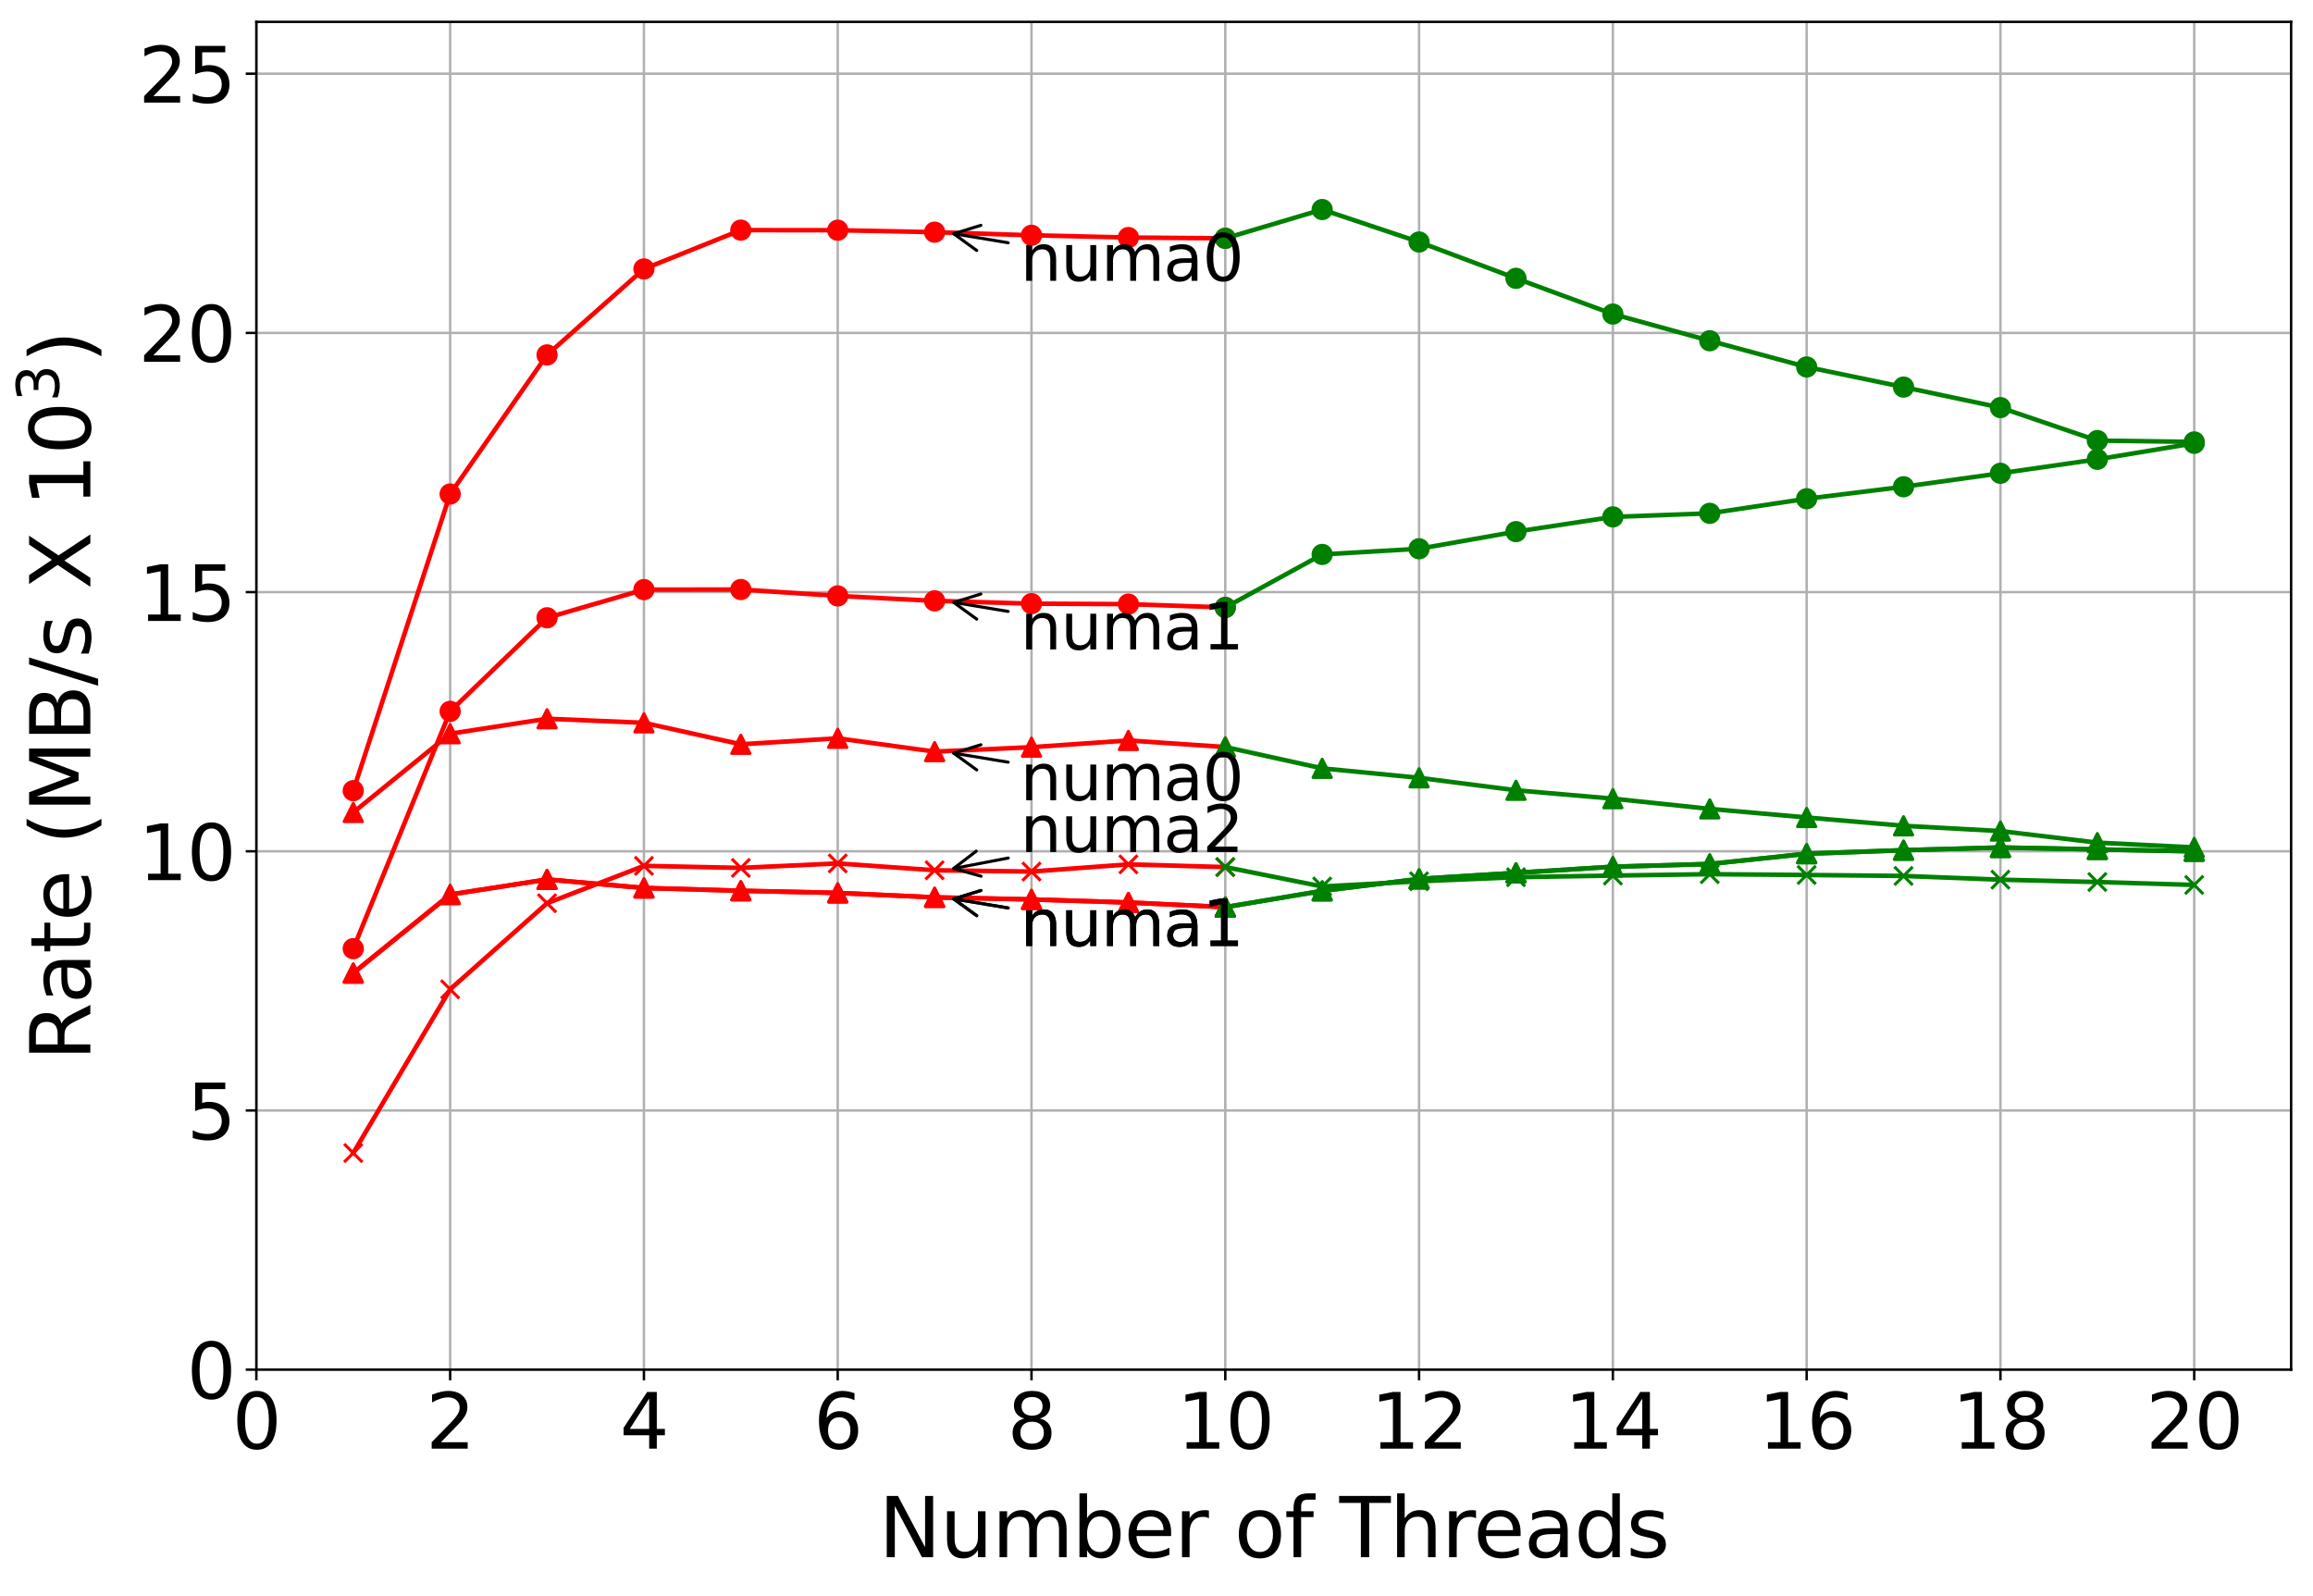 <?xml version="1.0" encoding="utf-8" standalone="no"?>
<!DOCTYPE svg PUBLIC "-//W3C//DTD SVG 1.1//EN"
  "http://www.w3.org/Graphics/SVG/1.1/DTD/svg11.dtd">
<svg xmlns:xlink="http://www.w3.org/1999/xlink" width="761.163pt" height="525.246pt" viewBox="0 0 761.163 525.246" xmlns="http://www.w3.org/2000/svg" version="1.1">
 <defs>
  <style type="text/css">*{stroke-linejoin: round; stroke-linecap: butt}</style>
 </defs>
 <g id="figure_1">
  <g id="patch_1">
   <path d="M 0 525.246 
L 761.163 525.246 
L 761.163 0 
L 0 0 
z
" style="fill: #ffffff"/>
  </g>
  <g id="axes_1">
   <g id="patch_2">
    <path d="M 84.362 450.72 
L 753.962 450.72 
L 753.962 7.2 
L 84.362 7.2 
z
" style="fill: #ffffff"/>
   </g>
   <g id="matplotlib.axis_1">
    <g id="xtick_1">
     <g id="line2d_1">
      <path d="M 84.362 450.72 
L 84.362 7.2 
" clip-path="url(#p58111f5a32)" style="fill: none; stroke: #b0b0b0; stroke-width: 0.8; stroke-linecap: square"/>
     </g>
     <g id="line2d_2">
      <defs>
       <path id="md30cfa95b1" d="M 0 0 
L 0 3.5 
" style="stroke: #000000; stroke-width: 0.8"/>
      </defs>
      <g>
       <use xlink:href="#md30cfa95b1" x="84.362" y="450.72" style="stroke: #000000; stroke-width: 0.8"/>
      </g>
     </g>
     <g id="text_1">
      <!-- 0 -->
      <g transform="translate(76.409 476.716) scale(0.25 -0.25)">
       <defs>
        <path id="DejaVuSans-30" d="M 2034 4250 
Q 1547 4250 1301 3770 
Q 1056 3291 1056 2328 
Q 1056 1369 1301 889 
Q 1547 409 2034 409 
Q 2525 409 2770 889 
Q 3016 1369 3016 2328 
Q 3016 3291 2770 3770 
Q 2525 4250 2034 4250 
z
M 2034 4750 
Q 2819 4750 3233 4129 
Q 3647 3509 3647 2328 
Q 3647 1150 3233 529 
Q 2819 -91 2034 -91 
Q 1250 -91 836 529 
Q 422 1150 422 2328 
Q 422 3509 836 4129 
Q 1250 4750 2034 4750 
z
" transform="scale(0.016)"/>
       </defs>
       <use xlink:href="#DejaVuSans-30"/>
      </g>
     </g>
    </g>
    <g id="xtick_2">
     <g id="line2d_3">
      <path d="M 148.134 450.72 
L 148.134 7.2 
" clip-path="url(#p58111f5a32)" style="fill: none; stroke: #b0b0b0; stroke-width: 0.8; stroke-linecap: square"/>
     </g>
     <g id="line2d_4">
      <g>
       <use xlink:href="#md30cfa95b1" x="148.134" y="450.72" style="stroke: #000000; stroke-width: 0.8"/>
      </g>
     </g>
     <g id="text_2">
      <!-- 2 -->
      <g transform="translate(140.181 476.716) scale(0.25 -0.25)">
       <defs>
        <path id="DejaVuSans-32" d="M 1228 531 
L 3431 531 
L 3431 0 
L 469 0 
L 469 531 
Q 828 903 1448 1529 
Q 2069 2156 2228 2338 
Q 2531 2678 2651 2914 
Q 2772 3150 2772 3378 
Q 2772 3750 2511 3984 
Q 2250 4219 1831 4219 
Q 1534 4219 1204 4116 
Q 875 4013 500 3803 
L 500 4441 
Q 881 4594 1212 4672 
Q 1544 4750 1819 4750 
Q 2544 4750 2975 4387 
Q 3406 4025 3406 3419 
Q 3406 3131 3298 2873 
Q 3191 2616 2906 2266 
Q 2828 2175 2409 1742 
Q 1991 1309 1228 531 
z
" transform="scale(0.016)"/>
       </defs>
       <use xlink:href="#DejaVuSans-32"/>
      </g>
     </g>
    </g>
    <g id="xtick_3">
     <g id="line2d_5">
      <path d="M 211.905 450.72 
L 211.905 7.2 
" clip-path="url(#p58111f5a32)" style="fill: none; stroke: #b0b0b0; stroke-width: 0.8; stroke-linecap: square"/>
     </g>
     <g id="line2d_6">
      <g>
       <use xlink:href="#md30cfa95b1" x="211.905" y="450.72" style="stroke: #000000; stroke-width: 0.8"/>
      </g>
     </g>
     <g id="text_3">
      <!-- 4 -->
      <g transform="translate(203.952 476.716) scale(0.25 -0.25)">
       <defs>
        <path id="DejaVuSans-34" d="M 2419 4116 
L 825 1625 
L 2419 1625 
L 2419 4116 
z
M 2253 4666 
L 3047 4666 
L 3047 1625 
L 3713 1625 
L 3713 1100 
L 3047 1100 
L 3047 0 
L 2419 0 
L 2419 1100 
L 313 1100 
L 313 1709 
L 2253 4666 
z
" transform="scale(0.016)"/>
       </defs>
       <use xlink:href="#DejaVuSans-34"/>
      </g>
     </g>
    </g>
    <g id="xtick_4">
     <g id="line2d_7">
      <path d="M 275.677 450.72 
L 275.677 7.2 
" clip-path="url(#p58111f5a32)" style="fill: none; stroke: #b0b0b0; stroke-width: 0.8; stroke-linecap: square"/>
     </g>
     <g id="line2d_8">
      <g>
       <use xlink:href="#md30cfa95b1" x="275.677" y="450.72" style="stroke: #000000; stroke-width: 0.8"/>
      </g>
     </g>
     <g id="text_4">
      <!-- 6 -->
      <g transform="translate(267.724 476.716) scale(0.25 -0.25)">
       <defs>
        <path id="DejaVuSans-36" d="M 2113 2584 
Q 1688 2584 1439 2293 
Q 1191 2003 1191 1497 
Q 1191 994 1439 701 
Q 1688 409 2113 409 
Q 2538 409 2786 701 
Q 3034 994 3034 1497 
Q 3034 2003 2786 2293 
Q 2538 2584 2113 2584 
z
M 3366 4563 
L 3366 3988 
Q 3128 4100 2886 4159 
Q 2644 4219 2406 4219 
Q 1781 4219 1451 3797 
Q 1122 3375 1075 2522 
Q 1259 2794 1537 2939 
Q 1816 3084 2150 3084 
Q 2853 3084 3261 2657 
Q 3669 2231 3669 1497 
Q 3669 778 3244 343 
Q 2819 -91 2113 -91 
Q 1303 -91 875 529 
Q 447 1150 447 2328 
Q 447 3434 972 4092 
Q 1497 4750 2381 4750 
Q 2619 4750 2861 4703 
Q 3103 4656 3366 4563 
z
" transform="scale(0.016)"/>
       </defs>
       <use xlink:href="#DejaVuSans-36"/>
      </g>
     </g>
    </g>
    <g id="xtick_5">
     <g id="line2d_9">
      <path d="M 339.448 450.72 
L 339.448 7.2 
" clip-path="url(#p58111f5a32)" style="fill: none; stroke: #b0b0b0; stroke-width: 0.8; stroke-linecap: square"/>
     </g>
     <g id="line2d_10">
      <g>
       <use xlink:href="#md30cfa95b1" x="339.448" y="450.72" style="stroke: #000000; stroke-width: 0.8"/>
      </g>
     </g>
     <g id="text_5">
      <!-- 8 -->
      <g transform="translate(331.495 476.716) scale(0.25 -0.25)">
       <defs>
        <path id="DejaVuSans-38" d="M 2034 2216 
Q 1584 2216 1326 1975 
Q 1069 1734 1069 1313 
Q 1069 891 1326 650 
Q 1584 409 2034 409 
Q 2484 409 2743 651 
Q 3003 894 3003 1313 
Q 3003 1734 2745 1975 
Q 2488 2216 2034 2216 
z
M 1403 2484 
Q 997 2584 770 2862 
Q 544 3141 544 3541 
Q 544 4100 942 4425 
Q 1341 4750 2034 4750 
Q 2731 4750 3128 4425 
Q 3525 4100 3525 3541 
Q 3525 3141 3298 2862 
Q 3072 2584 2669 2484 
Q 3125 2378 3379 2068 
Q 3634 1759 3634 1313 
Q 3634 634 3220 271 
Q 2806 -91 2034 -91 
Q 1263 -91 848 271 
Q 434 634 434 1313 
Q 434 1759 690 2068 
Q 947 2378 1403 2484 
z
M 1172 3481 
Q 1172 3119 1398 2916 
Q 1625 2713 2034 2713 
Q 2441 2713 2670 2916 
Q 2900 3119 2900 3481 
Q 2900 3844 2670 4047 
Q 2441 4250 2034 4250 
Q 1625 4250 1398 4047 
Q 1172 3844 1172 3481 
z
" transform="scale(0.016)"/>
       </defs>
       <use xlink:href="#DejaVuSans-38"/>
      </g>
     </g>
    </g>
    <g id="xtick_6">
     <g id="line2d_11">
      <path d="M 403.22 450.72 
L 403.22 7.2 
" clip-path="url(#p58111f5a32)" style="fill: none; stroke: #b0b0b0; stroke-width: 0.8; stroke-linecap: square"/>
     </g>
     <g id="line2d_12">
      <g>
       <use xlink:href="#md30cfa95b1" x="403.22" y="450.72" style="stroke: #000000; stroke-width: 0.8"/>
      </g>
     </g>
     <g id="text_6">
      <!-- 10 -->
      <g transform="translate(387.313 476.716) scale(0.25 -0.25)">
       <defs>
        <path id="DejaVuSans-31" d="M 794 531 
L 1825 531 
L 1825 4091 
L 703 3866 
L 703 4441 
L 1819 4666 
L 2450 4666 
L 2450 531 
L 3481 531 
L 3481 0 
L 794 0 
L 794 531 
z
" transform="scale(0.016)"/>
       </defs>
       <use xlink:href="#DejaVuSans-31"/>
       <use xlink:href="#DejaVuSans-30" x="63.623"/>
      </g>
     </g>
    </g>
    <g id="xtick_7">
     <g id="line2d_13">
      <path d="M 466.991 450.72 
L 466.991 7.2 
" clip-path="url(#p58111f5a32)" style="fill: none; stroke: #b0b0b0; stroke-width: 0.8; stroke-linecap: square"/>
     </g>
     <g id="line2d_14">
      <g>
       <use xlink:href="#md30cfa95b1" x="466.991" y="450.72" style="stroke: #000000; stroke-width: 0.8"/>
      </g>
     </g>
     <g id="text_7">
      <!-- 12 -->
      <g transform="translate(451.085 476.716) scale(0.25 -0.25)">
       <use xlink:href="#DejaVuSans-31"/>
       <use xlink:href="#DejaVuSans-32" x="63.623"/>
      </g>
     </g>
    </g>
    <g id="xtick_8">
     <g id="line2d_15">
      <path d="M 530.763 450.72 
L 530.763 7.2 
" clip-path="url(#p58111f5a32)" style="fill: none; stroke: #b0b0b0; stroke-width: 0.8; stroke-linecap: square"/>
     </g>
     <g id="line2d_16">
      <g>
       <use xlink:href="#md30cfa95b1" x="530.763" y="450.72" style="stroke: #000000; stroke-width: 0.8"/>
      </g>
     </g>
     <g id="text_8">
      <!-- 14 -->
      <g transform="translate(514.856 476.716) scale(0.25 -0.25)">
       <use xlink:href="#DejaVuSans-31"/>
       <use xlink:href="#DejaVuSans-34" x="63.623"/>
      </g>
     </g>
    </g>
    <g id="xtick_9">
     <g id="line2d_17">
      <path d="M 594.534 450.72 
L 594.534 7.2 
" clip-path="url(#p58111f5a32)" style="fill: none; stroke: #b0b0b0; stroke-width: 0.8; stroke-linecap: square"/>
     </g>
     <g id="line2d_18">
      <g>
       <use xlink:href="#md30cfa95b1" x="594.534" y="450.72" style="stroke: #000000; stroke-width: 0.8"/>
      </g>
     </g>
     <g id="text_9">
      <!-- 16 -->
      <g transform="translate(578.628 476.716) scale(0.25 -0.25)">
       <use xlink:href="#DejaVuSans-31"/>
       <use xlink:href="#DejaVuSans-36" x="63.623"/>
      </g>
     </g>
    </g>
    <g id="xtick_10">
     <g id="line2d_19">
      <path d="M 658.305 450.72 
L 658.305 7.2 
" clip-path="url(#p58111f5a32)" style="fill: none; stroke: #b0b0b0; stroke-width: 0.8; stroke-linecap: square"/>
     </g>
     <g id="line2d_20">
      <g>
       <use xlink:href="#md30cfa95b1" x="658.305" y="450.72" style="stroke: #000000; stroke-width: 0.8"/>
      </g>
     </g>
     <g id="text_10">
      <!-- 18 -->
      <g transform="translate(642.399 476.716) scale(0.25 -0.25)">
       <use xlink:href="#DejaVuSans-31"/>
       <use xlink:href="#DejaVuSans-38" x="63.623"/>
      </g>
     </g>
    </g>
    <g id="xtick_11">
     <g id="line2d_21">
      <path d="M 722.077 450.72 
L 722.077 7.2 
" clip-path="url(#p58111f5a32)" style="fill: none; stroke: #b0b0b0; stroke-width: 0.8; stroke-linecap: square"/>
     </g>
     <g id="line2d_22">
      <g>
       <use xlink:href="#md30cfa95b1" x="722.077" y="450.72" style="stroke: #000000; stroke-width: 0.8"/>
      </g>
     </g>
     <g id="text_11">
      <!-- 20 -->
      <g transform="translate(706.171 476.716) scale(0.25 -0.25)">
       <use xlink:href="#DejaVuSans-32"/>
       <use xlink:href="#DejaVuSans-30" x="63.623"/>
      </g>
     </g>
    </g>
    <g id="text_12">
     <!-- Number of Threads -->
     <g transform="translate(289.107 512.431) scale(0.27 -0.27)">
      <defs>
       <path id="DejaVuSans-4e" d="M 628 4666 
L 1478 4666 
L 3547 763 
L 3547 4666 
L 4159 4666 
L 4159 0 
L 3309 0 
L 1241 3903 
L 1241 0 
L 628 0 
L 628 4666 
z
" transform="scale(0.016)"/>
       <path id="DejaVuSans-75" d="M 544 1381 
L 544 3500 
L 1119 3500 
L 1119 1403 
Q 1119 906 1312 657 
Q 1506 409 1894 409 
Q 2359 409 2629 706 
Q 2900 1003 2900 1516 
L 2900 3500 
L 3475 3500 
L 3475 0 
L 2900 0 
L 2900 538 
Q 2691 219 2414 64 
Q 2138 -91 1772 -91 
Q 1169 -91 856 284 
Q 544 659 544 1381 
z
M 1991 3584 
L 1991 3584 
z
" transform="scale(0.016)"/>
       <path id="DejaVuSans-6d" d="M 3328 2828 
Q 3544 3216 3844 3400 
Q 4144 3584 4550 3584 
Q 5097 3584 5394 3201 
Q 5691 2819 5691 2113 
L 5691 0 
L 5113 0 
L 5113 2094 
Q 5113 2597 4934 2840 
Q 4756 3084 4391 3084 
Q 3944 3084 3684 2787 
Q 3425 2491 3425 1978 
L 3425 0 
L 2847 0 
L 2847 2094 
Q 2847 2600 2669 2842 
Q 2491 3084 2119 3084 
Q 1678 3084 1418 2786 
Q 1159 2488 1159 1978 
L 1159 0 
L 581 0 
L 581 3500 
L 1159 3500 
L 1159 2956 
Q 1356 3278 1631 3431 
Q 1906 3584 2284 3584 
Q 2666 3584 2933 3390 
Q 3200 3197 3328 2828 
z
" transform="scale(0.016)"/>
       <path id="DejaVuSans-62" d="M 3116 1747 
Q 3116 2381 2855 2742 
Q 2594 3103 2138 3103 
Q 1681 3103 1420 2742 
Q 1159 2381 1159 1747 
Q 1159 1113 1420 752 
Q 1681 391 2138 391 
Q 2594 391 2855 752 
Q 3116 1113 3116 1747 
z
M 1159 2969 
Q 1341 3281 1617 3432 
Q 1894 3584 2278 3584 
Q 2916 3584 3314 3078 
Q 3713 2572 3713 1747 
Q 3713 922 3314 415 
Q 2916 -91 2278 -91 
Q 1894 -91 1617 61 
Q 1341 213 1159 525 
L 1159 0 
L 581 0 
L 581 4863 
L 1159 4863 
L 1159 2969 
z
" transform="scale(0.016)"/>
       <path id="DejaVuSans-65" d="M 3597 1894 
L 3597 1613 
L 953 1613 
Q 991 1019 1311 708 
Q 1631 397 2203 397 
Q 2534 397 2845 478 
Q 3156 559 3463 722 
L 3463 178 
Q 3153 47 2828 -22 
Q 2503 -91 2169 -91 
Q 1331 -91 842 396 
Q 353 884 353 1716 
Q 353 2575 817 3079 
Q 1281 3584 2069 3584 
Q 2775 3584 3186 3129 
Q 3597 2675 3597 1894 
z
M 3022 2063 
Q 3016 2534 2758 2815 
Q 2500 3097 2075 3097 
Q 1594 3097 1305 2825 
Q 1016 2553 972 2059 
L 3022 2063 
z
" transform="scale(0.016)"/>
       <path id="DejaVuSans-72" d="M 2631 2963 
Q 2534 3019 2420 3045 
Q 2306 3072 2169 3072 
Q 1681 3072 1420 2755 
Q 1159 2438 1159 1844 
L 1159 0 
L 581 0 
L 581 3500 
L 1159 3500 
L 1159 2956 
Q 1341 3275 1631 3429 
Q 1922 3584 2338 3584 
Q 2397 3584 2469 3576 
Q 2541 3569 2628 3553 
L 2631 2963 
z
" transform="scale(0.016)"/>
       <path id="DejaVuSans-20" transform="scale(0.016)"/>
       <path id="DejaVuSans-6f" d="M 1959 3097 
Q 1497 3097 1228 2736 
Q 959 2375 959 1747 
Q 959 1119 1226 758 
Q 1494 397 1959 397 
Q 2419 397 2687 759 
Q 2956 1122 2956 1747 
Q 2956 2369 2687 2733 
Q 2419 3097 1959 3097 
z
M 1959 3584 
Q 2709 3584 3137 3096 
Q 3566 2609 3566 1747 
Q 3566 888 3137 398 
Q 2709 -91 1959 -91 
Q 1206 -91 779 398 
Q 353 888 353 1747 
Q 353 2609 779 3096 
Q 1206 3584 1959 3584 
z
" transform="scale(0.016)"/>
       <path id="DejaVuSans-66" d="M 2375 4863 
L 2375 4384 
L 1825 4384 
Q 1516 4384 1395 4259 
Q 1275 4134 1275 3809 
L 1275 3500 
L 2222 3500 
L 2222 3053 
L 1275 3053 
L 1275 0 
L 697 0 
L 697 3053 
L 147 3053 
L 147 3500 
L 697 3500 
L 697 3744 
Q 697 4328 969 4595 
Q 1241 4863 1831 4863 
L 2375 4863 
z
" transform="scale(0.016)"/>
       <path id="DejaVuSans-54" d="M -19 4666 
L 3928 4666 
L 3928 4134 
L 2272 4134 
L 2272 0 
L 1638 0 
L 1638 4134 
L -19 4134 
L -19 4666 
z
" transform="scale(0.016)"/>
       <path id="DejaVuSans-68" d="M 3513 2113 
L 3513 0 
L 2938 0 
L 2938 2094 
Q 2938 2591 2744 2837 
Q 2550 3084 2163 3084 
Q 1697 3084 1428 2787 
Q 1159 2491 1159 1978 
L 1159 0 
L 581 0 
L 581 4863 
L 1159 4863 
L 1159 2956 
Q 1366 3272 1645 3428 
Q 1925 3584 2291 3584 
Q 2894 3584 3203 3211 
Q 3513 2838 3513 2113 
z
" transform="scale(0.016)"/>
       <path id="DejaVuSans-61" d="M 2194 1759 
Q 1497 1759 1228 1600 
Q 959 1441 959 1056 
Q 959 750 1161 570 
Q 1363 391 1709 391 
Q 2188 391 2477 730 
Q 2766 1069 2766 1631 
L 2766 1759 
L 2194 1759 
z
M 3341 1997 
L 3341 0 
L 2766 0 
L 2766 531 
Q 2569 213 2275 61 
Q 1981 -91 1556 -91 
Q 1019 -91 701 211 
Q 384 513 384 1019 
Q 384 1609 779 1909 
Q 1175 2209 1959 2209 
L 2766 2209 
L 2766 2266 
Q 2766 2663 2505 2880 
Q 2244 3097 1772 3097 
Q 1472 3097 1187 3025 
Q 903 2953 641 2809 
L 641 3341 
Q 956 3463 1253 3523 
Q 1550 3584 1831 3584 
Q 2591 3584 2966 3190 
Q 3341 2797 3341 1997 
z
" transform="scale(0.016)"/>
       <path id="DejaVuSans-64" d="M 2906 2969 
L 2906 4863 
L 3481 4863 
L 3481 0 
L 2906 0 
L 2906 525 
Q 2725 213 2448 61 
Q 2172 -91 1784 -91 
Q 1150 -91 751 415 
Q 353 922 353 1747 
Q 353 2572 751 3078 
Q 1150 3584 1784 3584 
Q 2172 3584 2448 3432 
Q 2725 3281 2906 2969 
z
M 947 1747 
Q 947 1113 1208 752 
Q 1469 391 1925 391 
Q 2381 391 2643 752 
Q 2906 1113 2906 1747 
Q 2906 2381 2643 2742 
Q 2381 3103 1925 3103 
Q 1469 3103 1208 2742 
Q 947 2381 947 1747 
z
" transform="scale(0.016)"/>
       <path id="DejaVuSans-73" d="M 2834 3397 
L 2834 2853 
Q 2591 2978 2328 3040 
Q 2066 3103 1784 3103 
Q 1356 3103 1142 2972 
Q 928 2841 928 2578 
Q 928 2378 1081 2264 
Q 1234 2150 1697 2047 
L 1894 2003 
Q 2506 1872 2764 1633 
Q 3022 1394 3022 966 
Q 3022 478 2636 193 
Q 2250 -91 1575 -91 
Q 1294 -91 989 -36 
Q 684 19 347 128 
L 347 722 
Q 666 556 975 473 
Q 1284 391 1588 391 
Q 1994 391 2212 530 
Q 2431 669 2431 922 
Q 2431 1156 2273 1281 
Q 2116 1406 1581 1522 
L 1381 1569 
Q 847 1681 609 1914 
Q 372 2147 372 2553 
Q 372 3047 722 3315 
Q 1072 3584 1716 3584 
Q 2034 3584 2315 3537 
Q 2597 3491 2834 3397 
z
" transform="scale(0.016)"/>
      </defs>
      <use xlink:href="#DejaVuSans-4e"/>
      <use xlink:href="#DejaVuSans-75" x="74.805"/>
      <use xlink:href="#DejaVuSans-6d" x="138.184"/>
      <use xlink:href="#DejaVuSans-62" x="235.596"/>
      <use xlink:href="#DejaVuSans-65" x="299.072"/>
      <use xlink:href="#DejaVuSans-72" x="360.596"/>
      <use xlink:href="#DejaVuSans-20" x="401.709"/>
      <use xlink:href="#DejaVuSans-6f" x="433.496"/>
      <use xlink:href="#DejaVuSans-66" x="494.678"/>
      <use xlink:href="#DejaVuSans-20" x="529.883"/>
      <use xlink:href="#DejaVuSans-54" x="561.67"/>
      <use xlink:href="#DejaVuSans-68" x="622.754"/>
      <use xlink:href="#DejaVuSans-72" x="686.133"/>
      <use xlink:href="#DejaVuSans-65" x="724.996"/>
      <use xlink:href="#DejaVuSans-61" x="786.52"/>
      <use xlink:href="#DejaVuSans-64" x="847.799"/>
      <use xlink:href="#DejaVuSans-73" x="911.275"/>
     </g>
    </g>
   </g>
   <g id="matplotlib.axis_2">
    <g id="ytick_1">
     <g id="line2d_23">
      <path d="M 84.362 450.72 
L 753.962 450.72 
" clip-path="url(#p58111f5a32)" style="fill: none; stroke: #b0b0b0; stroke-width: 0.8; stroke-linecap: square"/>
     </g>
     <g id="line2d_24">
      <defs>
       <path id="m90e48a0d17" d="M 0 0 
L -3.5 0 
" style="stroke: #000000; stroke-width: 0.8"/>
      </defs>
      <g>
       <use xlink:href="#m90e48a0d17" x="84.362" y="450.72" style="stroke: #000000; stroke-width: 0.8"/>
      </g>
     </g>
     <g id="text_13">
      <!-- 0 -->
      <g transform="translate(61.456 460.218) scale(0.25 -0.25)">
       <use xlink:href="#DejaVuSans-30"/>
      </g>
     </g>
    </g>
    <g id="ytick_2">
     <g id="line2d_25">
      <path d="M 84.362 365.428 
L 753.962 365.428 
" clip-path="url(#p58111f5a32)" style="fill: none; stroke: #b0b0b0; stroke-width: 0.8; stroke-linecap: square"/>
     </g>
     <g id="line2d_26">
      <g>
       <use xlink:href="#m90e48a0d17" x="84.362" y="365.428" style="stroke: #000000; stroke-width: 0.8"/>
      </g>
     </g>
     <g id="text_14">
      <!-- 5 -->
      <g transform="translate(61.456 374.926) scale(0.25 -0.25)">
       <defs>
        <path id="DejaVuSans-35" d="M 691 4666 
L 3169 4666 
L 3169 4134 
L 1269 4134 
L 1269 2991 
Q 1406 3038 1543 3061 
Q 1681 3084 1819 3084 
Q 2600 3084 3056 2656 
Q 3513 2228 3513 1497 
Q 3513 744 3044 326 
Q 2575 -91 1722 -91 
Q 1428 -91 1123 -41 
Q 819 9 494 109 
L 494 744 
Q 775 591 1075 516 
Q 1375 441 1709 441 
Q 2250 441 2565 725 
Q 2881 1009 2881 1497 
Q 2881 1984 2565 2268 
Q 2250 2553 1709 2553 
Q 1456 2553 1204 2497 
Q 953 2441 691 2322 
L 691 4666 
z
" transform="scale(0.016)"/>
       </defs>
       <use xlink:href="#DejaVuSans-35"/>
      </g>
     </g>
    </g>
    <g id="ytick_3">
     <g id="line2d_27">
      <path d="M 84.362 280.135 
L 753.962 280.135 
" clip-path="url(#p58111f5a32)" style="fill: none; stroke: #b0b0b0; stroke-width: 0.8; stroke-linecap: square"/>
     </g>
     <g id="line2d_28">
      <g>
       <use xlink:href="#m90e48a0d17" x="84.362" y="280.135" style="stroke: #000000; stroke-width: 0.8"/>
      </g>
     </g>
     <g id="text_15">
      <!-- 10 -->
      <g transform="translate(45.55 289.633) scale(0.25 -0.25)">
       <use xlink:href="#DejaVuSans-31"/>
       <use xlink:href="#DejaVuSans-30" x="63.623"/>
      </g>
     </g>
    </g>
    <g id="ytick_4">
     <g id="line2d_29">
      <path d="M 84.362 194.843 
L 753.962 194.843 
" clip-path="url(#p58111f5a32)" style="fill: none; stroke: #b0b0b0; stroke-width: 0.8; stroke-linecap: square"/>
     </g>
     <g id="line2d_30">
      <g>
       <use xlink:href="#m90e48a0d17" x="84.362" y="194.843" style="stroke: #000000; stroke-width: 0.8"/>
      </g>
     </g>
     <g id="text_16">
      <!-- 15 -->
      <g transform="translate(45.55 204.341) scale(0.25 -0.25)">
       <use xlink:href="#DejaVuSans-31"/>
       <use xlink:href="#DejaVuSans-35" x="63.623"/>
      </g>
     </g>
    </g>
    <g id="ytick_5">
     <g id="line2d_31">
      <path d="M 84.362 109.551 
L 753.962 109.551 
" clip-path="url(#p58111f5a32)" style="fill: none; stroke: #b0b0b0; stroke-width: 0.8; stroke-linecap: square"/>
     </g>
     <g id="line2d_32">
      <g>
       <use xlink:href="#m90e48a0d17" x="84.362" y="109.551" style="stroke: #000000; stroke-width: 0.8"/>
      </g>
     </g>
     <g id="text_17">
      <!-- 20 -->
      <g transform="translate(45.55 119.049) scale(0.25 -0.25)">
       <use xlink:href="#DejaVuSans-32"/>
       <use xlink:href="#DejaVuSans-30" x="63.623"/>
      </g>
     </g>
    </g>
    <g id="ytick_6">
     <g id="line2d_33">
      <path d="M 84.362 24.258 
L 753.962 24.258 
" clip-path="url(#p58111f5a32)" style="fill: none; stroke: #b0b0b0; stroke-width: 0.8; stroke-linecap: square"/>
     </g>
     <g id="line2d_34">
      <g>
       <use xlink:href="#m90e48a0d17" x="84.362" y="24.258" style="stroke: #000000; stroke-width: 0.8"/>
      </g>
     </g>
     <g id="text_18">
      <!-- 25 -->
      <g transform="translate(45.55 33.757) scale(0.25 -0.25)">
       <use xlink:href="#DejaVuSans-32"/>
       <use xlink:href="#DejaVuSans-35" x="63.623"/>
      </g>
     </g>
    </g>
    <g id="text_19">
     <!-- Rate (MB/s X $10^3$) -->
     <g transform="translate(29.935 349.11) rotate(-90) scale(0.27 -0.27)">
      <defs>
       <path id="DejaVuSans-52" d="M 2841 2188 
Q 3044 2119 3236 1894 
Q 3428 1669 3622 1275 
L 4263 0 
L 3584 0 
L 2988 1197 
Q 2756 1666 2539 1819 
Q 2322 1972 1947 1972 
L 1259 1972 
L 1259 0 
L 628 0 
L 628 4666 
L 2053 4666 
Q 2853 4666 3247 4331 
Q 3641 3997 3641 3322 
Q 3641 2881 3436 2590 
Q 3231 2300 2841 2188 
z
M 1259 4147 
L 1259 2491 
L 2053 2491 
Q 2509 2491 2742 2702 
Q 2975 2913 2975 3322 
Q 2975 3731 2742 3939 
Q 2509 4147 2053 4147 
L 1259 4147 
z
" transform="scale(0.016)"/>
       <path id="DejaVuSans-74" d="M 1172 4494 
L 1172 3500 
L 2356 3500 
L 2356 3053 
L 1172 3053 
L 1172 1153 
Q 1172 725 1289 603 
Q 1406 481 1766 481 
L 2356 481 
L 2356 0 
L 1766 0 
Q 1100 0 847 248 
Q 594 497 594 1153 
L 594 3053 
L 172 3053 
L 172 3500 
L 594 3500 
L 594 4494 
L 1172 4494 
z
" transform="scale(0.016)"/>
       <path id="DejaVuSans-28" d="M 1984 4856 
Q 1566 4138 1362 3434 
Q 1159 2731 1159 2009 
Q 1159 1288 1364 580 
Q 1569 -128 1984 -844 
L 1484 -844 
Q 1016 -109 783 600 
Q 550 1309 550 2009 
Q 550 2706 781 3412 
Q 1013 4119 1484 4856 
L 1984 4856 
z
" transform="scale(0.016)"/>
       <path id="DejaVuSans-4d" d="M 628 4666 
L 1569 4666 
L 2759 1491 
L 3956 4666 
L 4897 4666 
L 4897 0 
L 4281 0 
L 4281 4097 
L 3078 897 
L 2444 897 
L 1241 4097 
L 1241 0 
L 628 0 
L 628 4666 
z
" transform="scale(0.016)"/>
       <path id="DejaVuSans-42" d="M 1259 2228 
L 1259 519 
L 2272 519 
Q 2781 519 3026 730 
Q 3272 941 3272 1375 
Q 3272 1813 3026 2020 
Q 2781 2228 2272 2228 
L 1259 2228 
z
M 1259 4147 
L 1259 2741 
L 2194 2741 
Q 2656 2741 2882 2914 
Q 3109 3088 3109 3444 
Q 3109 3797 2882 3972 
Q 2656 4147 2194 4147 
L 1259 4147 
z
M 628 4666 
L 2241 4666 
Q 2963 4666 3353 4366 
Q 3744 4066 3744 3513 
Q 3744 3084 3544 2831 
Q 3344 2578 2956 2516 
Q 3422 2416 3680 2098 
Q 3938 1781 3938 1306 
Q 3938 681 3513 340 
Q 3088 0 2303 0 
L 628 0 
L 628 4666 
z
" transform="scale(0.016)"/>
       <path id="DejaVuSans-2f" d="M 1625 4666 
L 2156 4666 
L 531 -594 
L 0 -594 
L 1625 4666 
z
" transform="scale(0.016)"/>
       <path id="DejaVuSans-58" d="M 403 4666 
L 1081 4666 
L 2241 2931 
L 3406 4666 
L 4084 4666 
L 2584 2425 
L 4184 0 
L 3506 0 
L 2194 1984 
L 872 0 
L 191 0 
L 1856 2491 
L 403 4666 
z
" transform="scale(0.016)"/>
       <path id="DejaVuSans-33" d="M 2597 2516 
Q 3050 2419 3304 2112 
Q 3559 1806 3559 1356 
Q 3559 666 3084 287 
Q 2609 -91 1734 -91 
Q 1441 -91 1130 -33 
Q 819 25 488 141 
L 488 750 
Q 750 597 1062 519 
Q 1375 441 1716 441 
Q 2309 441 2620 675 
Q 2931 909 2931 1356 
Q 2931 1769 2642 2001 
Q 2353 2234 1838 2234 
L 1294 2234 
L 1294 2753 
L 1863 2753 
Q 2328 2753 2575 2939 
Q 2822 3125 2822 3475 
Q 2822 3834 2567 4026 
Q 2313 4219 1838 4219 
Q 1578 4219 1281 4162 
Q 984 4106 628 3988 
L 628 4550 
Q 988 4650 1302 4700 
Q 1616 4750 1894 4750 
Q 2613 4750 3031 4423 
Q 3450 4097 3450 3541 
Q 3450 3153 3228 2886 
Q 3006 2619 2597 2516 
z
" transform="scale(0.016)"/>
       <path id="DejaVuSans-29" d="M 513 4856 
L 1013 4856 
Q 1481 4119 1714 3412 
Q 1947 2706 1947 2009 
Q 1947 1309 1714 600 
Q 1481 -109 1013 -844 
L 513 -844 
Q 928 -128 1133 580 
Q 1338 1288 1338 2009 
Q 1338 2731 1133 3434 
Q 928 4138 513 4856 
z
" transform="scale(0.016)"/>
      </defs>
      <use xlink:href="#DejaVuSans-52" transform="translate(0 0.766)"/>
      <use xlink:href="#DejaVuSans-61" transform="translate(69.482 0.766)"/>
      <use xlink:href="#DejaVuSans-74" transform="translate(130.762 0.766)"/>
      <use xlink:href="#DejaVuSans-65" transform="translate(169.971 0.766)"/>
      <use xlink:href="#DejaVuSans-20" transform="translate(231.494 0.766)"/>
      <use xlink:href="#DejaVuSans-28" transform="translate(263.281 0.766)"/>
      <use xlink:href="#DejaVuSans-4d" transform="translate(302.295 0.766)"/>
      <use xlink:href="#DejaVuSans-42" transform="translate(388.574 0.766)"/>
      <use xlink:href="#DejaVuSans-2f" transform="translate(457.178 0.766)"/>
      <use xlink:href="#DejaVuSans-73" transform="translate(490.869 0.766)"/>
      <use xlink:href="#DejaVuSans-20" transform="translate(542.969 0.766)"/>
      <use xlink:href="#DejaVuSans-58" transform="translate(574.756 0.766)"/>
      <use xlink:href="#DejaVuSans-20" transform="translate(643.262 0.766)"/>
      <use xlink:href="#DejaVuSans-31" transform="translate(675.049 0.766)"/>
      <use xlink:href="#DejaVuSans-30" transform="translate(738.672 0.766)"/>
      <use xlink:href="#DejaVuSans-33" transform="translate(803.252 39.047) scale(0.7)"/>
      <use xlink:href="#DejaVuSans-29" transform="translate(850.522 0.766)"/>
     </g>
    </g>
   </g>
   <g id="line2d_35">
    <path d="M 116.248 379.431 
L 148.134 325.56 
L 180.02 297.228 
L 211.905 284.932 
L 243.791 285.599 
L 275.677 284.129 
L 307.562 286.379 
L 339.448 286.81 
L 371.334 284.444 
L 403.22 285.333 
" clip-path="url(#p58111f5a32)" style="fill: none; stroke: #ff0000; stroke-width: 1.5; stroke-linecap: square"/>
    <defs>
     <path id="mf3f45bdab7" d="M -3 3 
L 3 -3 
M -3 -3 
L 3 3 
" style="stroke: #ff0000"/>
    </defs>
    <g clip-path="url(#p58111f5a32)">
     <use xlink:href="#mf3f45bdab7" x="116.248" y="379.431" style="fill: #ff0000; stroke: #ff0000"/>
     <use xlink:href="#mf3f45bdab7" x="148.134" y="325.56" style="fill: #ff0000; stroke: #ff0000"/>
     <use xlink:href="#mf3f45bdab7" x="180.02" y="297.228" style="fill: #ff0000; stroke: #ff0000"/>
     <use xlink:href="#mf3f45bdab7" x="211.905" y="284.932" style="fill: #ff0000; stroke: #ff0000"/>
     <use xlink:href="#mf3f45bdab7" x="243.791" y="285.599" style="fill: #ff0000; stroke: #ff0000"/>
     <use xlink:href="#mf3f45bdab7" x="275.677" y="284.129" style="fill: #ff0000; stroke: #ff0000"/>
     <use xlink:href="#mf3f45bdab7" x="307.562" y="286.379" style="fill: #ff0000; stroke: #ff0000"/>
     <use xlink:href="#mf3f45bdab7" x="339.448" y="286.81" style="fill: #ff0000; stroke: #ff0000"/>
     <use xlink:href="#mf3f45bdab7" x="371.334" y="284.444" style="fill: #ff0000; stroke: #ff0000"/>
     <use xlink:href="#mf3f45bdab7" x="403.22" y="285.333" style="fill: #ff0000; stroke: #ff0000"/>
    </g>
   </g>
   <g id="line2d_36">
    <path d="M 403.22 285.333 
L 435.105 291.72 
L 466.991 290.011 
L 498.877 288.666 
L 530.763 288.126 
L 562.648 287.67 
L 594.534 287.933 
L 626.42 288.25 
L 658.305 289.478 
L 690.191 290.256 
L 722.077 291.205 
" clip-path="url(#p58111f5a32)" style="fill: none; stroke: #008000; stroke-width: 1.5; stroke-linecap: square"/>
    <defs>
     <path id="m1d74cc15c0" d="M -3 3 
L 3 -3 
M -3 -3 
L 3 3 
" style="stroke: #008000"/>
    </defs>
    <g clip-path="url(#p58111f5a32)">
     <use xlink:href="#m1d74cc15c0" x="403.22" y="285.333" style="fill: #008000; stroke: #008000"/>
     <use xlink:href="#m1d74cc15c0" x="435.105" y="291.72" style="fill: #008000; stroke: #008000"/>
     <use xlink:href="#m1d74cc15c0" x="466.991" y="290.011" style="fill: #008000; stroke: #008000"/>
     <use xlink:href="#m1d74cc15c0" x="498.877" y="288.666" style="fill: #008000; stroke: #008000"/>
     <use xlink:href="#m1d74cc15c0" x="530.763" y="288.126" style="fill: #008000; stroke: #008000"/>
     <use xlink:href="#m1d74cc15c0" x="562.648" y="287.67" style="fill: #008000; stroke: #008000"/>
     <use xlink:href="#m1d74cc15c0" x="594.534" y="287.933" style="fill: #008000; stroke: #008000"/>
     <use xlink:href="#m1d74cc15c0" x="626.42" y="288.25" style="fill: #008000; stroke: #008000"/>
     <use xlink:href="#m1d74cc15c0" x="658.305" y="289.478" style="fill: #008000; stroke: #008000"/>
     <use xlink:href="#m1d74cc15c0" x="690.191" y="290.256" style="fill: #008000; stroke: #008000"/>
     <use xlink:href="#m1d74cc15c0" x="722.077" y="291.205" style="fill: #008000; stroke: #008000"/>
    </g>
   </g>
   <g id="line2d_37">
    <path d="M 116.248 320.218 
L 148.134 294.374 
L 180.02 289.402 
L 211.905 292.209 
L 243.791 293.124 
L 275.677 293.838 
L 307.562 295.304 
L 339.448 295.978 
L 371.334 296.993 
L 403.22 298.509 
" clip-path="url(#p58111f5a32)" style="fill: none; stroke: #ff0000; stroke-width: 1.5; stroke-linecap: square"/>
    <defs>
     <path id="mf1558680dd" d="M 0 -3 
L -3 3 
L 3 3 
z
" style="stroke: #ff0000; stroke-linejoin: miter"/>
    </defs>
    <g clip-path="url(#p58111f5a32)">
     <use xlink:href="#mf1558680dd" x="116.248" y="320.218" style="fill: #ff0000; stroke: #ff0000; stroke-linejoin: miter"/>
     <use xlink:href="#mf1558680dd" x="148.134" y="294.374" style="fill: #ff0000; stroke: #ff0000; stroke-linejoin: miter"/>
     <use xlink:href="#mf1558680dd" x="180.02" y="289.402" style="fill: #ff0000; stroke: #ff0000; stroke-linejoin: miter"/>
     <use xlink:href="#mf1558680dd" x="211.905" y="292.209" style="fill: #ff0000; stroke: #ff0000; stroke-linejoin: miter"/>
     <use xlink:href="#mf1558680dd" x="243.791" y="293.124" style="fill: #ff0000; stroke: #ff0000; stroke-linejoin: miter"/>
     <use xlink:href="#mf1558680dd" x="275.677" y="293.838" style="fill: #ff0000; stroke: #ff0000; stroke-linejoin: miter"/>
     <use xlink:href="#mf1558680dd" x="307.562" y="295.304" style="fill: #ff0000; stroke: #ff0000; stroke-linejoin: miter"/>
     <use xlink:href="#mf1558680dd" x="339.448" y="295.978" style="fill: #ff0000; stroke: #ff0000; stroke-linejoin: miter"/>
     <use xlink:href="#mf1558680dd" x="371.334" y="296.993" style="fill: #ff0000; stroke: #ff0000; stroke-linejoin: miter"/>
     <use xlink:href="#mf1558680dd" x="403.22" y="298.509" style="fill: #ff0000; stroke: #ff0000; stroke-linejoin: miter"/>
    </g>
   </g>
   <g id="line2d_38">
    <path d="M 403.22 298.509 
L 435.105 293.166 
L 466.991 289.226 
L 498.877 287.225 
L 530.763 285.219 
L 562.648 284.315 
L 594.534 280.934 
L 626.42 279.777 
L 658.305 278.885 
L 690.191 279.523 
L 722.077 280.146 
" clip-path="url(#p58111f5a32)" style="fill: none; stroke: #008000; stroke-width: 1.5; stroke-linecap: square"/>
    <defs>
     <path id="m58141411ae" d="M 0 -3 
L -3 3 
L 3 3 
z
" style="stroke: #008000; stroke-linejoin: miter"/>
    </defs>
    <g clip-path="url(#p58111f5a32)">
     <use xlink:href="#m58141411ae" x="403.22" y="298.509" style="fill: #008000; stroke: #008000; stroke-linejoin: miter"/>
     <use xlink:href="#m58141411ae" x="435.105" y="293.166" style="fill: #008000; stroke: #008000; stroke-linejoin: miter"/>
     <use xlink:href="#m58141411ae" x="466.991" y="289.226" style="fill: #008000; stroke: #008000; stroke-linejoin: miter"/>
     <use xlink:href="#m58141411ae" x="498.877" y="287.225" style="fill: #008000; stroke: #008000; stroke-linejoin: miter"/>
     <use xlink:href="#m58141411ae" x="530.763" y="285.219" style="fill: #008000; stroke: #008000; stroke-linejoin: miter"/>
     <use xlink:href="#m58141411ae" x="562.648" y="284.315" style="fill: #008000; stroke: #008000; stroke-linejoin: miter"/>
     <use xlink:href="#m58141411ae" x="594.534" y="280.934" style="fill: #008000; stroke: #008000; stroke-linejoin: miter"/>
     <use xlink:href="#m58141411ae" x="626.42" y="279.777" style="fill: #008000; stroke: #008000; stroke-linejoin: miter"/>
     <use xlink:href="#m58141411ae" x="658.305" y="278.885" style="fill: #008000; stroke: #008000; stroke-linejoin: miter"/>
     <use xlink:href="#m58141411ae" x="690.191" y="279.523" style="fill: #008000; stroke: #008000; stroke-linejoin: miter"/>
     <use xlink:href="#m58141411ae" x="722.077" y="280.146" style="fill: #008000; stroke: #008000; stroke-linejoin: miter"/>
    </g>
   </g>
   <g id="line2d_39">
    <path d="M 116.248 320.218 
L 148.134 294.374 
L 180.02 289.402 
L 211.905 292.209 
L 243.791 293.124 
L 275.677 293.838 
L 307.562 295.304 
L 339.448 295.978 
L 371.334 296.993 
L 403.22 298.509 
" clip-path="url(#p58111f5a32)" style="fill: none; stroke: #ff0000; stroke-width: 1.5; stroke-linecap: square"/>
    <g clip-path="url(#p58111f5a32)">
     <use xlink:href="#mf1558680dd" x="116.248" y="320.218" style="fill: #ff0000; stroke: #ff0000; stroke-linejoin: miter"/>
     <use xlink:href="#mf1558680dd" x="148.134" y="294.374" style="fill: #ff0000; stroke: #ff0000; stroke-linejoin: miter"/>
     <use xlink:href="#mf1558680dd" x="180.02" y="289.402" style="fill: #ff0000; stroke: #ff0000; stroke-linejoin: miter"/>
     <use xlink:href="#mf1558680dd" x="211.905" y="292.209" style="fill: #ff0000; stroke: #ff0000; stroke-linejoin: miter"/>
     <use xlink:href="#mf1558680dd" x="243.791" y="293.124" style="fill: #ff0000; stroke: #ff0000; stroke-linejoin: miter"/>
     <use xlink:href="#mf1558680dd" x="275.677" y="293.838" style="fill: #ff0000; stroke: #ff0000; stroke-linejoin: miter"/>
     <use xlink:href="#mf1558680dd" x="307.562" y="295.304" style="fill: #ff0000; stroke: #ff0000; stroke-linejoin: miter"/>
     <use xlink:href="#mf1558680dd" x="339.448" y="295.978" style="fill: #ff0000; stroke: #ff0000; stroke-linejoin: miter"/>
     <use xlink:href="#mf1558680dd" x="371.334" y="296.993" style="fill: #ff0000; stroke: #ff0000; stroke-linejoin: miter"/>
     <use xlink:href="#mf1558680dd" x="403.22" y="298.509" style="fill: #ff0000; stroke: #ff0000; stroke-linejoin: miter"/>
    </g>
   </g>
   <g id="line2d_40">
    <path d="M 403.22 298.509 
L 435.105 293.166 
L 466.991 289.226 
L 498.877 287.225 
L 530.763 285.219 
L 562.648 284.315 
L 594.534 280.934 
L 626.42 279.777 
L 658.305 278.885 
L 690.191 279.523 
L 722.077 280.146 
" clip-path="url(#p58111f5a32)" style="fill: none; stroke: #008000; stroke-width: 1.5; stroke-linecap: square"/>
    <g clip-path="url(#p58111f5a32)">
     <use xlink:href="#m58141411ae" x="403.22" y="298.509" style="fill: #008000; stroke: #008000; stroke-linejoin: miter"/>
     <use xlink:href="#m58141411ae" x="435.105" y="293.166" style="fill: #008000; stroke: #008000; stroke-linejoin: miter"/>
     <use xlink:href="#m58141411ae" x="466.991" y="289.226" style="fill: #008000; stroke: #008000; stroke-linejoin: miter"/>
     <use xlink:href="#m58141411ae" x="498.877" y="287.225" style="fill: #008000; stroke: #008000; stroke-linejoin: miter"/>
     <use xlink:href="#m58141411ae" x="530.763" y="285.219" style="fill: #008000; stroke: #008000; stroke-linejoin: miter"/>
     <use xlink:href="#m58141411ae" x="562.648" y="284.315" style="fill: #008000; stroke: #008000; stroke-linejoin: miter"/>
     <use xlink:href="#m58141411ae" x="594.534" y="280.934" style="fill: #008000; stroke: #008000; stroke-linejoin: miter"/>
     <use xlink:href="#m58141411ae" x="626.42" y="279.777" style="fill: #008000; stroke: #008000; stroke-linejoin: miter"/>
     <use xlink:href="#m58141411ae" x="658.305" y="278.885" style="fill: #008000; stroke: #008000; stroke-linejoin: miter"/>
     <use xlink:href="#m58141411ae" x="690.191" y="279.523" style="fill: #008000; stroke: #008000; stroke-linejoin: miter"/>
     <use xlink:href="#m58141411ae" x="722.077" y="280.146" style="fill: #008000; stroke: #008000; stroke-linejoin: miter"/>
    </g>
   </g>
   <g id="line2d_41">
    <path d="M 116.248 267.353 
L 148.134 241.448 
L 180.02 236.515 
L 211.905 237.859 
L 243.791 244.928 
L 275.677 242.955 
L 307.562 247.34 
L 339.448 245.877 
L 371.334 243.664 
L 403.22 245.826 
" clip-path="url(#p58111f5a32)" style="fill: none; stroke: #ff0000; stroke-width: 1.5; stroke-linecap: square"/>
    <g clip-path="url(#p58111f5a32)">
     <use xlink:href="#mf1558680dd" x="116.248" y="267.353" style="fill: #ff0000; stroke: #ff0000; stroke-linejoin: miter"/>
     <use xlink:href="#mf1558680dd" x="148.134" y="241.448" style="fill: #ff0000; stroke: #ff0000; stroke-linejoin: miter"/>
     <use xlink:href="#mf1558680dd" x="180.02" y="236.515" style="fill: #ff0000; stroke: #ff0000; stroke-linejoin: miter"/>
     <use xlink:href="#mf1558680dd" x="211.905" y="237.859" style="fill: #ff0000; stroke: #ff0000; stroke-linejoin: miter"/>
     <use xlink:href="#mf1558680dd" x="243.791" y="244.928" style="fill: #ff0000; stroke: #ff0000; stroke-linejoin: miter"/>
     <use xlink:href="#mf1558680dd" x="275.677" y="242.955" style="fill: #ff0000; stroke: #ff0000; stroke-linejoin: miter"/>
     <use xlink:href="#mf1558680dd" x="307.562" y="247.34" style="fill: #ff0000; stroke: #ff0000; stroke-linejoin: miter"/>
     <use xlink:href="#mf1558680dd" x="339.448" y="245.877" style="fill: #ff0000; stroke: #ff0000; stroke-linejoin: miter"/>
     <use xlink:href="#mf1558680dd" x="371.334" y="243.664" style="fill: #ff0000; stroke: #ff0000; stroke-linejoin: miter"/>
     <use xlink:href="#mf1558680dd" x="403.22" y="245.826" style="fill: #ff0000; stroke: #ff0000; stroke-linejoin: miter"/>
    </g>
   </g>
   <g id="line2d_42">
    <path d="M 403.22 245.826 
L 435.105 252.845 
L 466.991 255.962 
L 498.877 260.063 
L 530.763 262.819 
L 562.648 266.183 
L 594.534 269.01 
L 626.42 271.748 
L 658.305 273.484 
L 690.191 277.292 
L 722.077 278.866 
" clip-path="url(#p58111f5a32)" style="fill: none; stroke: #008000; stroke-width: 1.5; stroke-linecap: square"/>
    <g clip-path="url(#p58111f5a32)">
     <use xlink:href="#m58141411ae" x="403.22" y="245.826" style="fill: #008000; stroke: #008000; stroke-linejoin: miter"/>
     <use xlink:href="#m58141411ae" x="435.105" y="252.845" style="fill: #008000; stroke: #008000; stroke-linejoin: miter"/>
     <use xlink:href="#m58141411ae" x="466.991" y="255.962" style="fill: #008000; stroke: #008000; stroke-linejoin: miter"/>
     <use xlink:href="#m58141411ae" x="498.877" y="260.063" style="fill: #008000; stroke: #008000; stroke-linejoin: miter"/>
     <use xlink:href="#m58141411ae" x="530.763" y="262.819" style="fill: #008000; stroke: #008000; stroke-linejoin: miter"/>
     <use xlink:href="#m58141411ae" x="562.648" y="266.183" style="fill: #008000; stroke: #008000; stroke-linejoin: miter"/>
     <use xlink:href="#m58141411ae" x="594.534" y="269.01" style="fill: #008000; stroke: #008000; stroke-linejoin: miter"/>
     <use xlink:href="#m58141411ae" x="626.42" y="271.748" style="fill: #008000; stroke: #008000; stroke-linejoin: miter"/>
     <use xlink:href="#m58141411ae" x="658.305" y="273.484" style="fill: #008000; stroke: #008000; stroke-linejoin: miter"/>
     <use xlink:href="#m58141411ae" x="690.191" y="277.292" style="fill: #008000; stroke: #008000; stroke-linejoin: miter"/>
     <use xlink:href="#m58141411ae" x="722.077" y="278.866" style="fill: #008000; stroke: #008000; stroke-linejoin: miter"/>
    </g>
   </g>
   <g id="line2d_43">
    <path d="M 116.248 312.178 
L 148.134 234.084 
L 180.02 203.299 
L 211.905 194.035 
L 243.791 193.997 
L 275.677 196.1 
L 307.562 197.724 
L 339.448 198.645 
L 371.334 198.801 
L 403.22 199.903 
" clip-path="url(#p58111f5a32)" style="fill: none; stroke: #ff0000; stroke-width: 1.5; stroke-linecap: square"/>
    <defs>
     <path id="m7bfd2c20dc" d="M 0 3 
C 0.796 3 1.559 2.684 2.121 2.121 
C 2.684 1.559 3 0.796 3 0 
C 3 -0.796 2.684 -1.559 2.121 -2.121 
C 1.559 -2.684 0.796 -3 0 -3 
C -0.796 -3 -1.559 -2.684 -2.121 -2.121 
C -2.684 -1.559 -3 -0.796 -3 0 
C -3 0.796 -2.684 1.559 -2.121 2.121 
C -1.559 2.684 -0.796 3 0 3 
z
" style="stroke: #ff0000"/>
    </defs>
    <g clip-path="url(#p58111f5a32)">
     <use xlink:href="#m7bfd2c20dc" x="116.248" y="312.178" style="fill: #ff0000; stroke: #ff0000"/>
     <use xlink:href="#m7bfd2c20dc" x="148.134" y="234.084" style="fill: #ff0000; stroke: #ff0000"/>
     <use xlink:href="#m7bfd2c20dc" x="180.02" y="203.299" style="fill: #ff0000; stroke: #ff0000"/>
     <use xlink:href="#m7bfd2c20dc" x="211.905" y="194.035" style="fill: #ff0000; stroke: #ff0000"/>
     <use xlink:href="#m7bfd2c20dc" x="243.791" y="193.997" style="fill: #ff0000; stroke: #ff0000"/>
     <use xlink:href="#m7bfd2c20dc" x="275.677" y="196.1" style="fill: #ff0000; stroke: #ff0000"/>
     <use xlink:href="#m7bfd2c20dc" x="307.562" y="197.724" style="fill: #ff0000; stroke: #ff0000"/>
     <use xlink:href="#m7bfd2c20dc" x="339.448" y="198.645" style="fill: #ff0000; stroke: #ff0000"/>
     <use xlink:href="#m7bfd2c20dc" x="371.334" y="198.801" style="fill: #ff0000; stroke: #ff0000"/>
     <use xlink:href="#m7bfd2c20dc" x="403.22" y="199.903" style="fill: #ff0000; stroke: #ff0000"/>
    </g>
   </g>
   <g id="line2d_44">
    <path d="M 403.22 199.903 
L 435.105 182.452 
L 466.991 180.584 
L 498.877 174.944 
L 530.763 170.098 
L 562.648 168.924 
L 594.534 164.122 
L 626.42 160.179 
L 658.305 155.745 
L 690.191 151.15 
L 722.077 145.88 
" clip-path="url(#p58111f5a32)" style="fill: none; stroke: #008000; stroke-width: 1.5; stroke-linecap: square"/>
    <defs>
     <path id="mabbfa50086" d="M 0 3 
C 0.796 3 1.559 2.684 2.121 2.121 
C 2.684 1.559 3 0.796 3 0 
C 3 -0.796 2.684 -1.559 2.121 -2.121 
C 1.559 -2.684 0.796 -3 0 -3 
C -0.796 -3 -1.559 -2.684 -2.121 -2.121 
C -2.684 -1.559 -3 -0.796 -3 0 
C -3 0.796 -2.684 1.559 -2.121 2.121 
C -1.559 2.684 -0.796 3 0 3 
z
" style="stroke: #008000"/>
    </defs>
    <g clip-path="url(#p58111f5a32)">
     <use xlink:href="#mabbfa50086" x="403.22" y="199.903" style="fill: #008000; stroke: #008000"/>
     <use xlink:href="#mabbfa50086" x="435.105" y="182.452" style="fill: #008000; stroke: #008000"/>
     <use xlink:href="#mabbfa50086" x="466.991" y="180.584" style="fill: #008000; stroke: #008000"/>
     <use xlink:href="#mabbfa50086" x="498.877" y="174.944" style="fill: #008000; stroke: #008000"/>
     <use xlink:href="#mabbfa50086" x="530.763" y="170.098" style="fill: #008000; stroke: #008000"/>
     <use xlink:href="#mabbfa50086" x="562.648" y="168.924" style="fill: #008000; stroke: #008000"/>
     <use xlink:href="#mabbfa50086" x="594.534" y="164.122" style="fill: #008000; stroke: #008000"/>
     <use xlink:href="#mabbfa50086" x="626.42" y="160.179" style="fill: #008000; stroke: #008000"/>
     <use xlink:href="#mabbfa50086" x="658.305" y="155.745" style="fill: #008000; stroke: #008000"/>
     <use xlink:href="#mabbfa50086" x="690.191" y="151.15" style="fill: #008000; stroke: #008000"/>
     <use xlink:href="#mabbfa50086" x="722.077" y="145.88" style="fill: #008000; stroke: #008000"/>
    </g>
   </g>
   <g id="line2d_45">
    <path d="M 116.248 260.194 
L 148.134 162.57 
L 180.02 116.794 
L 211.905 88.507 
L 243.791 75.731 
L 275.677 75.761 
L 307.562 76.406 
L 339.448 77.423 
L 371.334 78.168 
L 403.22 78.422 
" clip-path="url(#p58111f5a32)" style="fill: none; stroke: #ff0000; stroke-width: 1.5; stroke-linecap: square"/>
    <g clip-path="url(#p58111f5a32)">
     <use xlink:href="#m7bfd2c20dc" x="116.248" y="260.194" style="fill: #ff0000; stroke: #ff0000"/>
     <use xlink:href="#m7bfd2c20dc" x="148.134" y="162.57" style="fill: #ff0000; stroke: #ff0000"/>
     <use xlink:href="#m7bfd2c20dc" x="180.02" y="116.794" style="fill: #ff0000; stroke: #ff0000"/>
     <use xlink:href="#m7bfd2c20dc" x="211.905" y="88.507" style="fill: #ff0000; stroke: #ff0000"/>
     <use xlink:href="#m7bfd2c20dc" x="243.791" y="75.731" style="fill: #ff0000; stroke: #ff0000"/>
     <use xlink:href="#m7bfd2c20dc" x="275.677" y="75.761" style="fill: #ff0000; stroke: #ff0000"/>
     <use xlink:href="#m7bfd2c20dc" x="307.562" y="76.406" style="fill: #ff0000; stroke: #ff0000"/>
     <use xlink:href="#m7bfd2c20dc" x="339.448" y="77.423" style="fill: #ff0000; stroke: #ff0000"/>
     <use xlink:href="#m7bfd2c20dc" x="371.334" y="78.168" style="fill: #ff0000; stroke: #ff0000"/>
     <use xlink:href="#m7bfd2c20dc" x="403.22" y="78.422" style="fill: #ff0000; stroke: #ff0000"/>
    </g>
   </g>
   <g id="line2d_46">
    <path d="M 403.22 78.422 
L 435.105 68.955 
L 466.991 79.637 
L 498.877 91.595 
L 530.763 103.35 
L 562.648 112.137 
L 594.534 120.762 
L 626.42 127.379 
L 658.305 134.13 
L 690.191 144.983 
L 722.077 145.43 
" clip-path="url(#p58111f5a32)" style="fill: none; stroke: #008000; stroke-width: 1.5; stroke-linecap: square"/>
    <g clip-path="url(#p58111f5a32)">
     <use xlink:href="#mabbfa50086" x="403.22" y="78.422" style="fill: #008000; stroke: #008000"/>
     <use xlink:href="#mabbfa50086" x="435.105" y="68.955" style="fill: #008000; stroke: #008000"/>
     <use xlink:href="#mabbfa50086" x="466.991" y="79.637" style="fill: #008000; stroke: #008000"/>
     <use xlink:href="#mabbfa50086" x="498.877" y="91.595" style="fill: #008000; stroke: #008000"/>
     <use xlink:href="#mabbfa50086" x="530.763" y="103.35" style="fill: #008000; stroke: #008000"/>
     <use xlink:href="#mabbfa50086" x="562.648" y="112.137" style="fill: #008000; stroke: #008000"/>
     <use xlink:href="#mabbfa50086" x="594.534" y="120.762" style="fill: #008000; stroke: #008000"/>
     <use xlink:href="#mabbfa50086" x="626.42" y="127.379" style="fill: #008000; stroke: #008000"/>
     <use xlink:href="#mabbfa50086" x="658.305" y="134.13" style="fill: #008000; stroke: #008000"/>
     <use xlink:href="#mabbfa50086" x="690.191" y="144.983" style="fill: #008000; stroke: #008000"/>
     <use xlink:href="#mabbfa50086" x="722.077" y="145.43" style="fill: #008000; stroke: #008000"/>
    </g>
   </g>
   <g id="patch_3">
    <path d="M 84.362 450.72 
L 84.362 7.2 
" style="fill: none; stroke: #000000; stroke-width: 0.8; stroke-linejoin: miter; stroke-linecap: square"/>
   </g>
   <g id="patch_4">
    <path d="M 753.962 450.72 
L 753.962 7.2 
" style="fill: none; stroke: #000000; stroke-width: 0.8; stroke-linejoin: miter; stroke-linecap: square"/>
   </g>
   <g id="patch_5">
    <path d="M 84.362 450.72 
L 753.962 450.72 
" style="fill: none; stroke: #000000; stroke-width: 0.8; stroke-linejoin: miter; stroke-linecap: square"/>
   </g>
   <g id="patch_6">
    <path d="M 84.362 7.2 
L 753.962 7.2 
" style="fill: none; stroke: #000000; stroke-width: 0.8; stroke-linejoin: miter; stroke-linecap: square"/>
   </g>
   <g id="patch_7">
    <path d="M 331.791 282.354 
Q 322.253 284.178 313.814 285.793 
" style="fill: none; stroke: #000000; stroke-linecap: round"/>
    <path d="M 322.854 288.34 
L 313.814 285.793 
L 321.275 280.089 
" style="fill: none; stroke: #000000; stroke-linecap: round"/>
   </g>
   <g id="text_20">
    <!-- numa2 -->
    <g transform="translate(335.751 280.379) scale(0.21 -0.21)">
     <defs>
      <path id="DejaVuSans-6e" d="M 3513 2113 
L 3513 0 
L 2938 0 
L 2938 2094 
Q 2938 2591 2744 2837 
Q 2550 3084 2163 3084 
Q 1697 3084 1428 2787 
Q 1159 2491 1159 1978 
L 1159 0 
L 581 0 
L 581 3500 
L 1159 3500 
L 1159 2956 
Q 1366 3272 1645 3428 
Q 1925 3584 2291 3584 
Q 2894 3584 3203 3211 
Q 3513 2838 3513 2113 
z
" transform="scale(0.016)"/>
     </defs>
     <use xlink:href="#DejaVuSans-6e"/>
     <use xlink:href="#DejaVuSans-75" x="63.379"/>
     <use xlink:href="#DejaVuSans-6d" x="126.758"/>
     <use xlink:href="#DejaVuSans-61" x="224.17"/>
     <use xlink:href="#DejaVuSans-32" x="285.449"/>
    </g>
   </g>
   <g id="patch_8">
    <path d="M 331.78 298.785 
Q 322.252 297.208 313.828 295.813 
" style="fill: none; stroke: #000000; stroke-linecap: round"/>
    <path d="M 321.429 301.329 
L 313.828 295.813 
L 322.801 293.041 
" style="fill: none; stroke: #000000; stroke-linecap: round"/>
   </g>
   <g id="text_21">
    <!-- numa1 -->
    <g transform="translate(335.751 311.304) scale(0.21 -0.21)">
     <use xlink:href="#DejaVuSans-6e"/>
     <use xlink:href="#DejaVuSans-75" x="63.379"/>
     <use xlink:href="#DejaVuSans-6d" x="126.758"/>
     <use xlink:href="#DejaVuSans-61" x="224.17"/>
     <use xlink:href="#DejaVuSans-31" x="285.449"/>
    </g>
   </g>
   <g id="patch_9">
    <path d="M 331.78 298.785 
Q 322.252 297.208 313.828 295.813 
" style="fill: none; stroke: #000000; stroke-linecap: round"/>
    <path d="M 321.429 301.329 
L 313.828 295.813 
L 322.801 293.041 
" style="fill: none; stroke: #000000; stroke-linecap: round"/>
   </g>
   <g id="text_22">
    <!-- numa1 -->
    <g transform="translate(335.751 311.304) scale(0.21 -0.21)">
     <use xlink:href="#DejaVuSans-6e"/>
     <use xlink:href="#DejaVuSans-75" x="63.379"/>
     <use xlink:href="#DejaVuSans-6d" x="126.758"/>
     <use xlink:href="#DejaVuSans-61" x="224.17"/>
     <use xlink:href="#DejaVuSans-31" x="285.449"/>
    </g>
   </g>
   <g id="patch_10">
    <path d="M 331.78 250.821 
Q 322.252 249.244 313.828 247.85 
" style="fill: none; stroke: #000000; stroke-linecap: round"/>
    <path d="M 321.429 253.365 
L 313.828 247.85 
L 322.801 245.078 
" style="fill: none; stroke: #000000; stroke-linecap: round"/>
   </g>
   <g id="text_23">
    <!-- numa0 -->
    <g transform="translate(335.751 263.34) scale(0.21 -0.21)">
     <use xlink:href="#DejaVuSans-6e"/>
     <use xlink:href="#DejaVuSans-75" x="63.379"/>
     <use xlink:href="#DejaVuSans-6d" x="126.758"/>
     <use xlink:href="#DejaVuSans-61" x="224.17"/>
     <use xlink:href="#DejaVuSans-30" x="285.449"/>
    </g>
   </g>
   <g id="patch_11">
    <path d="M 331.78 201.205 
Q 322.252 199.628 313.828 198.234 
" style="fill: none; stroke: #000000; stroke-linecap: round"/>
    <path d="M 321.429 203.749 
L 313.828 198.234 
L 322.801 195.462 
" style="fill: none; stroke: #000000; stroke-linecap: round"/>
   </g>
   <g id="text_24">
    <!-- numa1 -->
    <g transform="translate(335.751 213.724) scale(0.21 -0.21)">
     <use xlink:href="#DejaVuSans-6e"/>
     <use xlink:href="#DejaVuSans-75" x="63.379"/>
     <use xlink:href="#DejaVuSans-6d" x="126.758"/>
     <use xlink:href="#DejaVuSans-61" x="224.17"/>
     <use xlink:href="#DejaVuSans-31" x="285.449"/>
    </g>
   </g>
   <g id="patch_12">
    <path d="M 331.78 79.887 
Q 322.252 78.31 313.828 76.916 
" style="fill: none; stroke: #000000; stroke-linecap: round"/>
    <path d="M 321.429 82.431 
L 313.828 76.916 
L 322.801 74.144 
" style="fill: none; stroke: #000000; stroke-linecap: round"/>
   </g>
   <g id="text_25">
    <!-- numa0 -->
    <g transform="translate(335.751 92.406) scale(0.21 -0.21)">
     <use xlink:href="#DejaVuSans-6e"/>
     <use xlink:href="#DejaVuSans-75" x="63.379"/>
     <use xlink:href="#DejaVuSans-6d" x="126.758"/>
     <use xlink:href="#DejaVuSans-61" x="224.17"/>
     <use xlink:href="#DejaVuSans-30" x="285.449"/>
    </g>
   </g>
  </g>
 </g>
 <defs>
  <clipPath id="p58111f5a32">
   <rect x="84.362" y="7.2" width="669.6" height="443.52"/>
  </clipPath>
 </defs>
</svg>
